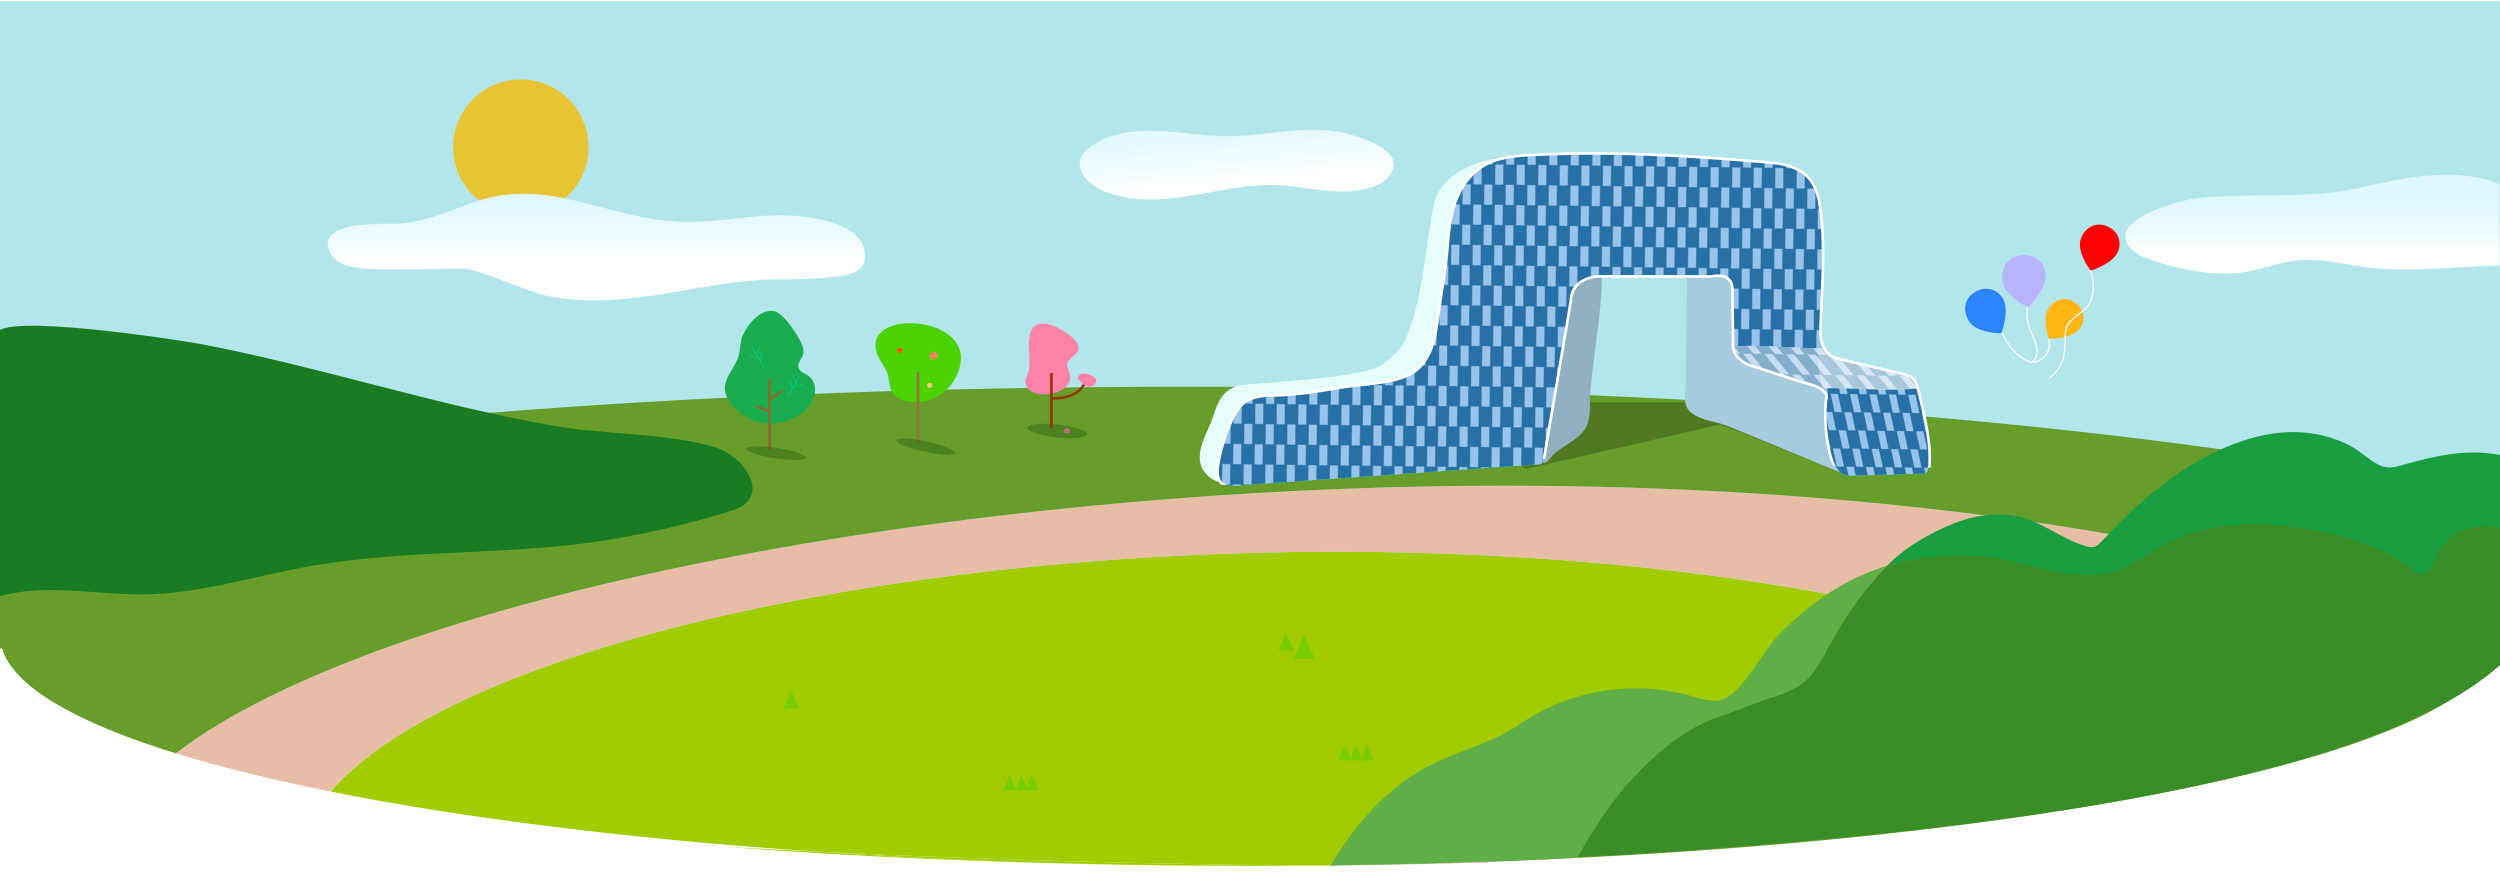 <?xml version="1.0" encoding="utf-8"?>
<!-- Generator: Adobe Illustrator 16.0.0, SVG Export Plug-In . SVG Version: 6.00 Build 0)  -->
<!DOCTYPE svg PUBLIC "-//W3C//DTD SVG 1.1//EN" "http://www.w3.org/Graphics/SVG/1.1/DTD/svg11.dtd">
<svg version="1.1" id="Layer_1" xmlns="http://www.w3.org/2000/svg" xmlns:xlink="http://www.w3.org/1999/xlink" x="0px" y="0px"
	 width="1920px" height="678px" viewBox="0 0 1920 678" enable-background="new 0 0 1920 678" xml:space="preserve">
<pattern  y="678" width="16" height="30" patternUnits="userSpaceOnUse" id="Unnamed_Pattern" viewBox="0 -30 16 30" overflow="visible">
	<g>
		<polygon fill="none" points="0,-30 16,-30 16,0 0,0 		"/>
		<polygon fill="#98C3EA" points="11,-15 5,-15 5,0 11,0 		"/>
		<polygon fill="#98C3EA" points="3,-30 0,-30 0,-15 3,-15 		"/>
		<polygon fill="#98C3EA" points="16,-30 13,-30 13,-15 16,-15 		"/>
		<polygon fill="#2871A6" points="13,-30 3,-30 3,-15 13,-15 		"/>
		<polygon fill="#2871A6" points="5,-15 0,-15 0,0 5,0 		"/>
		<polygon fill="#2871A6" points="16,-15 11,-15 11,0 16,0 		"/>
	</g>
</pattern>
<pattern  y="678" width="16" height="30" patternUnits="userSpaceOnUse" id="Unnamed_Pattern_2" viewBox="0 -30 16 30" overflow="visible">
	<g>
		<polygon fill="none" points="0,-30 16,-30 16,0 0,0 		"/>
		<polygon fill="#98C3EA" points="11,-15 5,-15 5,0 11,0 		"/>
		<polygon fill="#98C3EA" points="3,-30 0,-30 0,-15 3,-15 		"/>
		<polygon fill="#98C3EA" points="16,-30 13,-30 13,-15 16,-15 		"/>
		<polygon fill="#2871A6" points="13,-30 3,-30 3,-15 13,-15 		"/>
		<polygon fill="#2871A6" points="5,-15 0,-15 0,0 5,0 		"/>
		<polygon fill="#2871A6" points="16,-15 11,-15 11,0 16,0 		"/>
	</g>
</pattern>
<pattern  y="678" width="16" height="30" patternUnits="userSpaceOnUse" id="Unnamed_Pattern_3" viewBox="0 -30 16 30" overflow="visible">
	<g>
		<polygon fill="none" points="0,-30 16,-30 16,0 0,0 		"/>
		<polygon fill="#98C3EA" points="11,-15 5,-15 5,0 11,0 		"/>
		<polygon fill="#98C3EA" points="3,-30 0,-30 0,-15 3,-15 		"/>
		<polygon fill="#98C3EA" points="16,-30 13,-30 13,-15 16,-15 		"/>
		<polygon fill="#2871A6" points="13,-30 3,-30 3,-15 13,-15 		"/>
		<polygon fill="#2871A6" points="5,-15 0,-15 0,0 5,0 		"/>
		<polygon fill="#2871A6" points="16,-15 11,-15 11,0 16,0 		"/>
	</g>
</pattern>
<pattern  y="678" width="16" height="30" patternUnits="userSpaceOnUse" id="Unnamed_Pattern_4" viewBox="0 -30 16 30" overflow="visible">
	<g>
		<polygon fill="none" points="0,-30 16,-30 16,0 0,0 		"/>
		<polygon fill="#98C3EA" points="11,-15 5,-15 5,0 11,0 		"/>
		<polygon fill="#98C3EA" points="3,-30 0,-30 0,-15 3,-15 		"/>
		<polygon fill="#98C3EA" points="16,-30 13,-30 13,-15 16,-15 		"/>
		<polygon fill="#2871A6" points="13,-30 3,-30 3,-15 13,-15 		"/>
		<polygon fill="#2871A6" points="5,-15 0,-15 0,0 5,0 		"/>
		<polygon fill="#2871A6" points="16,-15 11,-15 11,0 16,0 		"/>
	</g>
</pattern>
<g>
	<defs>
		<rect id="SVGID_1_" width="1920" height="678"/>
	</defs>
	<clipPath id="SVGID_2_">
		<use xlink:href="#SVGID_1_"  overflow="visible"/>
	</clipPath>
	<g clip-path="url(#SVGID_2_)">
		<defs>
			<rect id="SVGID_3_" width="1920" height="678"/>
		</defs>
		<clipPath id="SVGID_4_">
			<use xlink:href="#SVGID_3_"  overflow="visible"/>
		</clipPath>
		<path clip-path="url(#SVGID_4_)" fill="#B2E6EA" d="M0,1v365.336C44,590,563.054,661,924,661c418.806,0,888-61,996-273.947V1H0z"
			/>
		<path clip-path="url(#SVGID_4_)" fill="#8ACC0A" d="M960,665c0.605,0,1.208-0.002,1.812-0.002
			c-19.117-0.004-38.093-0.104-56.934-0.288C923.122,664.9,941.498,665,960,665"/>
		<path clip-path="url(#SVGID_4_)" fill="#8ACC0A" d="M901.166,664.672c1.236,0.014,2.476,0.025,3.713,0.038
			c18.84,0.184,37.817,0.284,56.934,0.288c0.17,0,0.339-0.001,0.509-0.001C941.961,664.992,921.562,664.882,901.166,664.672"/>
		<path clip-path="url(#SVGID_4_)" fill="#FF8B85" d="M1026.19,664.663c39.979-0.423,79.291-1.246,117.793-2.443
			c0.146-0.163,0.298-0.322,0.443-0.485c-38.614,1.386-78.057,2.343-118.175,2.848
			C1026.232,664.609,1026.211,664.636,1026.19,664.663"/>
		<path clip-path="url(#SVGID_4_)" fill="#A0CC00" d="M963.957,665c1.043,0,2.081-0.004,3.123-0.004
			c-1.205,0.001-2.407,0.003-3.614,0.004H963.957z"/>
		<path clip-path="url(#SVGID_4_)" fill="#A0CC00" d="M988.652,664.943c8.044-0.033,16.068-0.08,24.062-0.146
			c-0.126,0-0.252-0.001-0.379-0.003C1004.465,664.86,996.57,664.91,988.652,664.943"/>
		<path clip-path="url(#SVGID_4_)" fill="#A0CC00" d="M1009.157,664.771c-15.518,0.145-31.133,0.22-46.836,0.227
			c0.382,0,0.764,0.002,1.145,0.002c1.207,0,2.409-0.002,3.614-0.003c3.139-0.002,6.274-0.006,9.406-0.013
			c2.877-0.007,5.751-0.016,8.623-0.026c1.182-0.004,2.361-0.009,3.543-0.014c7.918-0.033,15.813-0.083,23.683-0.148
			C1011.277,664.788,1010.216,664.778,1009.157,664.771"/>
		<path clip-path="url(#SVGID_4_)" fill="#A0CC00" d="M627.019,654.06c-23.543-1.145-46.86-2.372-69.873-3.681
			c98.999,7.531,207.127,12.392,320.927,14.017c7.695,0.107,15.394,0.198,23.093,0.276
			C805.307,663.604,713.249,659.94,627.019,654.06"/>
		<path clip-path="url(#SVGID_4_)" fill="#A0CC00" d="M901.166,664.672c20.396,0.21,40.796,0.32,61.156,0.325
			c15.703-0.007,31.318-0.082,46.836-0.227c-126.167-0.925-257.34-4.643-382.139-10.711
			C713.249,659.94,805.307,663.604,901.166,664.672"/>
		<path clip-path="url(#SVGID_4_)" fill="#A0CC00" d="M1012.715,664.798c4.496-0.037,8.987-0.076,13.467-0.123l0.009-0.012
			c-4.61,0.049-9.228,0.094-13.855,0.132C1012.462,664.796,1012.588,664.797,1012.715,664.798"/>
		<path clip-path="url(#SVGID_4_)" fill="#A0CC00" d="M1009.157,664.771c1.059,0.008,2.12,0.018,3.178,0.024
			c4.628-0.038,9.245-0.083,13.855-0.132c0.021-0.027,0.042-0.054,0.062-0.081C1020.566,664.653,1014.87,664.718,1009.157,664.771"
			/>
		<path clip-path="url(#SVGID_4_)" fill="#A0CC00" d="M1009.157,664.771c5.713-0.053,11.409-0.117,17.095-0.188
			c18.184-24.677,42.654-46.303,72.759-58.78c23.003-9.534,46.948-13.426,68.73-25.204c38.031-20.564,85.222-26.145,128.272-16.291
			c8.416,1.926,17.675,4.363,25.444,0.907c14.56-6.478,26.781-27.239,39.069-37.359c13.954-11.493,29.48-21.513,46.451-29.217
			c11.035-5.011,22.559-8.941,34.38-11.839c8.282-6.643,17.019-12.474,26.121-17.32c-124.788-28.811-277.007-45.734-441.303-45.734
			c-352.723,0-680.895,77.992-772.221,184.181c101.873,20.38,229.368,36.337,373.062,46.135
			C751.817,660.128,882.99,663.846,1009.157,664.771"/>
		<path clip-path="url(#SVGID_4_)" fill="#E8BDA6" d="M1471.564,467.054c18.933,0.06,36.98,3.352,54.148,9.873
			c12.818-4.104,26.265-5.904,40.348-5.373c21.074,0.065,41.052,4.148,59.94,12.222c6.208-18.61,16.651-34.747,31.349-48.399
			c5.303-5.708,10.981-10.771,17.031-15.198C1523.397,390.246,1346,373,1156.206,373c-421.889,0-864.564,85.213-1021.156,205.567
			c34.127,10.545,74.028,20.38,118.906,29.357c91.326-106.188,419.498-184.181,772.22-184.181
			c160.099,0,308.718,16.076,431.674,43.555C1462.355,466.971,1466.924,466.879,1471.564,467.054"/>
		<path clip-path="url(#SVGID_4_)" fill="#669D2B" d="M0,363.336V498h1.525c8.861,29.332,56.47,56.758,133.526,80.567
			C291.642,458.213,734.318,373,1156.206,373c257.866,0,492.856,31.834,669.794,84.067c-7.898,5.04-15.6,10.357-23.078,15.892
			c-2.297,1.7-4.667,3.475-7.457,4.08c-2.279,0.496-4.65,0.165-6.945-0.254c-21.049-3.838-39.255-15.21-60.889-17.647
			c-19.715-2.222-39.724,0.199-58.636,6.054c-18.171,5.623-35.357,14.262-51.116,25.07c-13.555,2.842-26.766,6.695-39.42,11.608
			c-19.459,7.555-37.262,17.38-53.263,28.649c-14.091,9.924-28.104,30.281-44.798,36.634c-8.909,3.389-19.525,0.998-29.174-0.891
			c-49.364-9.661-103.474-4.189-147.082,15.975c-24.975,11.55-52.43,15.365-78.806,24.715
			c-33.153,11.751-60.339,31.779-80.91,54.782c424.729-15.238,749.388-82.104,774.048-163.734H1920V384.053
			C1698.598,331.459,1328.806,297,910,297C549.054,297,224.518,322.596,0,363.336"/>
		<g opacity="0.92" clip-path="url(#SVGID_4_)">
			<g>
				<defs>
					<rect id="SVGID_5_" x="1021.92" y="659.146" width="183.82" height="5.772"/>
				</defs>
				<clipPath id="SVGID_6_">
					<use xlink:href="#SVGID_5_"  overflow="visible"/>
				</clipPath>
				<path clip-path="url(#SVGID_6_)" fill="#4CAF50" d="M1205.74,659.146c-59.199,2.882-120.638,4.747-183.734,5.489
					c-0.03,0.045-0.061,0.09-0.09,0.135c0.053,0.05,0.106,0.1,0.16,0.148"/>
			</g>
		</g>
		<path clip-path="url(#SVGID_4_)" fill="#E8C434" d="M452,113c0,28.719-23.281,52-52,52c-28.719,0-52-23.281-52-52
			c0-28.719,23.281-52,52-52C428.719,61,452,84.281,452,113"/>
		<path clip-path="url(#SVGID_4_)" fill="#199E42" d="M1531.348,431.313c32.685,4.743,66.89,21.319,97.892,8.501
			c14.438-5.969,26.652-16.471,40.919-22.732c30.148-13.234,63.605-13.877,95.343-9.054c12.853,1.953,25.688,4.459,38.229,8.188
			c5.444,1.619,10.833,3.465,16.144,5.602c8.866,3.569,17.477,7.921,25.68,13.119c4.79,3.037,9.49,9.351,15.575,8.205
			c6.913-1.302,9-11.353,12.349-17.143c10.552-18.241,28.834-21.288,46.523-17.762v-58.713c-24.293-5.213-50.511,0.6-73.6,7.229
			c-4.509,1.294-9.082,2.763-13.654,2.103c-9.689-1.398-18.418-11.69-27.557-16.408c-8.968-4.628-18.293-7.671-27.729-9.265
			c-19.53-3.3-39.365-0.314-58.41,6.5c-12.113,4.333-23.977,10.151-35.532,17.167c-24.287,14.744-47.21,34.798-68.193,57.633
			c-2.062,2.243-4.188,4.585-6.692,5.385c-2.046,0.653-4.174,0.217-6.233-0.336c-18.892-5.064-35.23-20.07-54.646-23.287
			c-17.694-2.931-35.651,0.263-52.625,7.987c-16.308,7.422-31.732,15.984-45.876,30.247
			C1475.808,426.293,1503.833,427.319,1531.348,431.313"/>
		<path clip-path="url(#SVGID_4_)" fill="#60AF46" d="M1314.26,552.492c11.376-3.708,22.685-7.979,33.902-12.613
			c14.603-6.032,31.801-7.729,43.598-22.865c6.175-7.925,11.074-17.732,16.311-27.011c11.844-20.983,25.749-39.961,41.182-55.525
			c-12.165,3.75-24.021,8.836-35.379,15.319c-17.465,9.969-33.441,22.934-47.802,37.805c-12.646,13.094-25.223,39.957-40.206,48.339
			c-7.995,4.473-17.522,1.317-26.182-1.174c-44.304-12.749-92.866-5.529-132.004,21.08c-22.415,15.239-47.055,20.274-70.727,32.611
			c-31.021,16.166-56.229,44.196-74.947,76.177c65.161-0.854,128.609-3.004,189.746-6.323
			C1235.682,614.926,1269.435,571.474,1314.26,552.492"/>
		<path clip-path="url(#SVGID_4_)" fill="#3A8E28" d="M1873.477,423.164c-3.35,5.79-5.436,15.841-12.35,17.143
			c-6.084,1.146-10.784-5.168-15.574-8.204c-8.203-5.199-16.813-9.551-25.68-13.12c-5.311-2.137-10.699-3.982-16.144-5.602
			c-12.54-3.729-25.376-6.235-38.229-8.188c-31.736-4.823-65.193-4.181-95.342,9.054c-14.267,6.262-26.48,16.764-40.919,22.732
			c-31.002,12.818-65.207-3.758-97.892-8.501c-27.516-3.993-55.54-2.185-82.096,6c-15.433,15.564-29.338,34.542-41.182,55.525
			c-5.236,9.278-10.136,19.086-16.311,27.01c-11.797,15.138-28.995,16.834-43.598,22.866c-11.218,4.634-22.526,8.905-33.902,12.613
			c-44.825,18.981-78.578,62.434-102.508,105.819c348.297-18.913,615.507-64.334,708.248-147.505V405.402
			C1902.311,401.876,1884.028,404.923,1873.477,423.164"/>
	</g>
	<g clip-path="url(#SVGID_2_)">
		<defs>
			<path id="SVGID_7_" d="M943.477,104.405c-3.297,0.036-6.591-0.033-9.881-0.239c-31.476-1.963-67.61-11.315-95.873,7.941
				c-17.584,11.981-5.586,28.42,9.371,34.601c27.123,11.208,54.667,6.19,82.369,1.171c18.166-3.29,36.399-6.581,54.626-5.297
				c23.609,1.663,44.793,8.7,68.47,1.647c4.498-1.34,9.045-3.128,12.346-6.489c19.289-19.655-14.878-31.295-29.532-35.102
				c-8.978-2.332-18.005-3.16-27.058-3.16C986.755,99.478,965.046,104.171,943.477,104.405"/>
		</defs>
		<clipPath id="SVGID_8_">
			<use xlink:href="#SVGID_7_"  overflow="visible"/>
		</clipPath>
		<defs>
			<filter id="Adobe_OpacityMaskFilter" filterUnits="userSpaceOnUse" x="814.288" y="69.107" width="275.755" height="112.552">
				<feColorMatrix  type="matrix" values="1 0 0 0 0  0 1 0 0 0  0 0 1 0 0  0 0 0 1 0"/>
			</filter>
		</defs>
		<mask maskUnits="userSpaceOnUse" x="814.288" y="69.107" width="275.755" height="112.552" id="SVGID_9_">
			<g filter="url(#Adobe_OpacityMaskFilter)">
				
					<linearGradient id="SVGID_10_" gradientUnits="userSpaceOnUse" x1="0" y1="678.047" x2="1" y2="678.047" gradientTransform="matrix(4.702 51.869 51.869 -4.702 -34221.121 3275.677)">
					<stop  offset="0" style="stop-color:#FFFFFF"/>
					<stop  offset="0.117" style="stop-color:#F9F9F9"/>
					<stop  offset="0.274" style="stop-color:#E8E8E8"/>
					<stop  offset="0.451" style="stop-color:#CDCDCD"/>
					<stop  offset="0.645" style="stop-color:#A6A6A6"/>
					<stop  offset="0.85" style="stop-color:#757575"/>
					<stop  offset="1" style="stop-color:#4D4D4D"/>
				</linearGradient>
				<polygon clip-path="url(#SVGID_8_)" fill="url(#SVGID_10_)" points="1082.04,69.107 1090.043,157.386 822.292,181.66 
					814.288,93.381 				"/>
			</g>
		</mask>
		
			<linearGradient id="SVGID_11_" gradientUnits="userSpaceOnUse" x1="0" y1="678.046" x2="1" y2="678.046" gradientTransform="matrix(4.702 51.869 51.869 -4.702 -34221.121 3275.677)">
			<stop  offset="0" style="stop-color:#DEF8FF"/>
			<stop  offset="0.339" style="stop-color:#E4F9FF"/>
			<stop  offset="0.787" style="stop-color:#F5FDFF"/>
			<stop  offset="1" style="stop-color:#FFFFFF"/>
		</linearGradient>
		<polygon clip-path="url(#SVGID_8_)" mask="url(#SVGID_9_)" fill="url(#SVGID_11_)" points="1082.04,69.107 1090.043,157.386 
			822.292,181.66 814.288,93.381 		"/>
	</g>
	<g clip-path="url(#SVGID_2_)">
		<defs>
			<rect id="SVGID_12_" width="1920" height="678"/>
		</defs>
		<clipPath id="SVGID_13_">
			<use xlink:href="#SVGID_12_"  overflow="visible"/>
		</clipPath>
		<path clip-path="url(#SVGID_13_)" fill="#197C22" d="M-2.834,256.999c0.249-17.803,142.832,4.561,156.313,7.11
			c91.916,17.381,180.124,47.016,272.354,63.011c39.49,6.849,85.055,5.24,123.157,16.334c22.129,6.442,45.58,38.614,12.563,48.916
			c-29.051,9.063-58.699,16.038-88.672,21.268c-76.931,13.422-154.363,7.563-231.179,20.557
			c-47.54,8.042-92.653,23.813-141.369,22.209c-33.955-1.119-70.252-7.803-103.39,2.194c4.029-66.502,0.225-134.736,0.224-201.552
			C-2.834,257.03-2.834,257.015-2.834,256.999"/>
		<path clip-path="url(#SVGID_13_)" fill="#1AAD4F" d="M617.349,286.551c0.768,0.417,1.553,0.815,2.272,1.255
			c10.92,6.674,6.182,21.465-1.997,28.113c-8.189,6.657-20.832,10.867-31.392,9.108c-10.574-1.762-22.139-9.41-27.292-18.895
			c-7.651-14.08,6.524-21.988,8.893-35.239c0.783-4.38,0.747-8.981,2.511-13.066c4.121-9.545,13.998-20.382,23.568-19.004
			c7.304,1.052,16.448,15.531,19.928,21.582c1.81,3.148,3.509,6.993,3.175,10.723c-0.358,3.995-5.194,7.389-3.701,11.641
			C613.948,284.574,615.607,285.608,617.349,286.551"/>
		
			<line clip-path="url(#SVGID_13_)" fill="none" stroke="#896930" stroke-width="2" stroke-miterlimit="10" x1="591" y1="307" x2="601" y2="300"/>
		
			<line clip-path="url(#SVGID_13_)" fill="none" stroke="#896930" stroke-width="2" stroke-miterlimit="10" x1="591" y1="316" x2="581" y2="312"/>
		<path clip-path="url(#SVGID_13_)" fill="#4CD200" d="M735.733,286.221c-6.078,15.919-23.386,25.991-40.31,21.634
			c-4.391-1.131-8.853-3.452-10.768-7.563c-2.364-5.073-1.467-10.716-4.086-15.838c-2.872-5.617-7.162-10.569-8.087-17.012
			c-4.225-29.429,70.221-24.61,65.282,11.006C737.408,281.02,736.715,283.647,735.733,286.221"/>
		
			<line clip-path="url(#SVGID_13_)" fill="none" stroke="#917640" stroke-width="2" stroke-miterlimit="10" x1="705" y1="286" x2="705" y2="341"/>
	</g>
	<g clip-path="url(#SVGID_2_)">
		<defs>
			<path id="SVGID_14_" d="M360.87,156.11c-19.72,7.365-39.721,15.987-60.768,15.594c-10.771-0.201-62.598-1.26-45.098,25.029
				c7.106,10.675,31.237,10.536,45.529,10.399c2.198-0.021,4.163-0.043,5.798-0.025c9.345,0.105,18.709-0.117,26.997-0.34
				c12.775-0.343,22.989-0.686,26.621,0.166c21.784,5.114,41.241,16.81,63.333,21.046c24.92,4.78,50.743,3.022,75.7-0.52
				c24.732-3.51,49.216-8.853,74.089-11.364c24.538-2.476,49.011-0.007,73.467-4.075c7.496-1.247,16.445-4.367,17.664-11.867
				c4.987-30.685-47.738-35.511-67.723-35.068c-22.623,0.502-45.035,5.067-67.662,5.149c-23.329,0.086-44.424-5.357-65.04-10.8
				c-20.456-5.402-40.444-10.804-61.673-10.804C388.97,148.63,375.362,150.697,360.87,156.11"/>
		</defs>
		<clipPath id="SVGID_15_">
			<use xlink:href="#SVGID_14_"  overflow="visible"/>
		</clipPath>
		<defs>
			<filter id="Adobe_OpacityMaskFilter_1_" filterUnits="userSpaceOnUse" x="237.504" y="148.63" width="431.685" height="84.129">
				<feColorMatrix  type="matrix" values="1 0 0 0 0  0 1 0 0 0  0 0 1 0 0  0 0 0 1 0"/>
			</filter>
		</defs>
		<mask maskUnits="userSpaceOnUse" x="237.504" y="148.63" width="431.685" height="84.129" id="SVGID_16_">
			<g filter="url(#Adobe_OpacityMaskFilter_1_)">
				
					<linearGradient id="SVGID_17_" gradientUnits="userSpaceOnUse" x1="4.882813e-004" y1="677.907" x2="1" y2="677.907" gradientTransform="matrix(0 50.164 50.164 0 -33553.23 148.625)">
					<stop  offset="0" style="stop-color:#FFFFFF"/>
					<stop  offset="0.117" style="stop-color:#F9F9F9"/>
					<stop  offset="0.274" style="stop-color:#E8E8E8"/>
					<stop  offset="0.451" style="stop-color:#CDCDCD"/>
					<stop  offset="0.645" style="stop-color:#A6A6A6"/>
					<stop  offset="0.85" style="stop-color:#757575"/>
					<stop  offset="1" style="stop-color:#4D4D4D"/>
				</linearGradient>
				<rect x="237.504" y="148.63" clip-path="url(#SVGID_15_)" fill="url(#SVGID_17_)" width="431.685" height="84.129"/>
			</g>
		</mask>
		
			<linearGradient id="SVGID_18_" gradientUnits="userSpaceOnUse" x1="4.882813e-004" y1="677.907" x2="1" y2="677.907" gradientTransform="matrix(0 50.164 50.164 0 -33553.23 148.625)">
			<stop  offset="0" style="stop-color:#DEF8FF"/>
			<stop  offset="0.339" style="stop-color:#E4F9FF"/>
			<stop  offset="0.787" style="stop-color:#F5FDFF"/>
			<stop  offset="1" style="stop-color:#FFFFFF"/>
		</linearGradient>
		
			<rect x="237.504" y="148.63" clip-path="url(#SVGID_15_)" mask="url(#SVGID_16_)" fill="url(#SVGID_18_)" width="431.685" height="84.129"/>
	</g>
	<g clip-path="url(#SVGID_2_)">
		<defs>
			<rect id="SVGID_19_" width="1920" height="678"/>
		</defs>
		<clipPath id="SVGID_20_">
			<use xlink:href="#SVGID_19_"  overflow="visible"/>
		</clipPath>
		<path clip-path="url(#SVGID_20_)" fill="#FF83A7" d="M821.499,292.607c-1.408,4.103-5.75,7.312-10.102,8.739
			c-7.415,2.434-20.873,2.989-23.69-6.509c-0.905-3.052,1.088-6.103,2.167-9.1c3.293-9.15-6.089-37.243,11.181-37.215
			c7.904,0.012,16.956,6.026,22.722,10.921c4.576,3.885,6.754,9.073,1.395,13.481c-2.996,2.463-6.39,4.493-5.367,9.029
			c0.527,2.341,1.822,4.486,2.107,6.87C822.069,290.146,821.908,291.415,821.499,292.607"/>
		<path clip-path="url(#SVGID_20_)" fill="none" stroke="#973500" stroke-width="2" stroke-miterlimit="10" d="M807.897,306
			c0,0,20.103,1,25.103-12"/>
		<path clip-path="url(#SVGID_20_)" fill="#FF83A7" d="M830.045,293.376c-0.811-1.066-2.816-2.245-2.175-3.797
			c2.105-5.098,10.613-1.828,13.296,0.855c3.049,3.048-3.05,7.624-5.713,6.706C833.27,296.408,831.66,295.08,830.045,293.376"/>
		<path clip-path="url(#SVGID_20_)" fill="#FF8261" d="M720,273c0,1.657-1.343,3-3,3s-3-1.343-3-3s1.343-3,3-3S720,271.343,720,273"
			/>
		<path clip-path="url(#SVGID_20_)" fill="#FF531F" d="M689.5,270.5c-0.829-0.828-0.829-2.172,0-3s2.171-0.828,3,0s0.829,2.172,0,3
			S690.329,271.328,689.5,270.5"/>
		<path clip-path="url(#SVGID_20_)" fill="#FFC885" d="M716,296c0,1.104-0.896,2-2,2s-2-0.896-2-2s0.896-2,2-2S716,294.896,716,296"
			/>
		
			<line clip-path="url(#SVGID_20_)" fill="none" stroke="#00D69A" stroke-width="0.5" stroke-miterlimit="10" x1="586.604" y1="282" x2="577.804" y2="266.6"/>
		
			<line clip-path="url(#SVGID_20_)" fill="none" stroke="#00D69A" stroke-width="0.5" stroke-miterlimit="10" x1="581.104" y1="272.1" x2="583.304" y2="265.5"/>
		
			<line clip-path="url(#SVGID_20_)" fill="none" stroke="#00D69A" stroke-width="0.5" stroke-miterlimit="10" x1="583.304" y1="276.5" x2="585.504" y2="269.9"/>
		
			<line clip-path="url(#SVGID_20_)" fill="none" stroke="#00D69A" stroke-width="0.5" stroke-miterlimit="10" x1="582.714" y1="274.911" x2="575.583" y2="273.2"/>
		
			<line clip-path="url(#SVGID_20_)" fill="none" stroke="#00D69A" stroke-width="0.5" stroke-miterlimit="10" x1="605.396" y1="304" x2="614.196" y2="288.6"/>
		
			<line clip-path="url(#SVGID_20_)" fill="none" stroke="#00D69A" stroke-width="0.5" stroke-miterlimit="10" x1="610.896" y1="294.1" x2="608.696" y2="287.5"/>
		
			<line clip-path="url(#SVGID_20_)" fill="none" stroke="#896930" stroke-width="2" stroke-miterlimit="10" x1="591" y1="291" x2="591" y2="346"/>
		
			<line clip-path="url(#SVGID_20_)" fill="none" stroke="#00D69A" stroke-width="0.5" stroke-miterlimit="10" x1="608.696" y1="298.5" x2="606.496" y2="291.9"/>
		
			<line clip-path="url(#SVGID_20_)" fill="none" stroke="#00D69A" stroke-width="0.5" stroke-miterlimit="10" x1="609.286" y1="296.911" x2="616.417" y2="295.2"/>
		<polygon clip-path="url(#SVGID_20_)" fill="#78CC00" points="987.404,485.689 981.902,499.655 993.798,499.655 		"/>
		<polygon clip-path="url(#SVGID_20_)" fill="#78CC00" points="607.405,530.033 601.903,544 613.798,544 		"/>
		<polygon clip-path="url(#SVGID_20_)" fill="#78CC00" points="1001.305,487.337 993.953,506 1009.848,506 		"/>
		<polygon clip-path="url(#SVGID_20_)" fill="#78CC00" points="775.462,595.166 770.8,607 780.879,607 		"/>
		<polygon clip-path="url(#SVGID_20_)" fill="#78CC00" points="784.34,595.166 779.678,607 789.757,607 		"/>
		<polygon clip-path="url(#SVGID_20_)" fill="#78CC00" points="792.583,595.166 787.921,607 798,607 		"/>
		<polygon clip-path="url(#SVGID_20_)" fill="#78CC00" points="1032.462,572.166 1027.8,584 1037.879,584 		"/>
		<polygon clip-path="url(#SVGID_20_)" fill="#78CC00" points="1041.34,572.166 1036.678,584 1046.757,584 		"/>
		<polygon clip-path="url(#SVGID_20_)" fill="#78CC00" points="1049.583,572.166 1044.921,584 1055,584 		"/>
		<path clip-path="url(#SVGID_20_)" fill="#FF83A7" d="M822,331c0,1.104-1.119,2-2.5,2s-2.5-0.896-2.5-2s1.119-2,2.5-2
			S822,329.896,822,331"/>
		<g opacity="0.28" clip-path="url(#SVGID_20_)">
			<g>
				<defs>
					<rect id="SVGID_21_" x="573.249" y="342.766" width="45.502" height="10.469"/>
				</defs>
				<clipPath id="SVGID_22_">
					<use xlink:href="#SVGID_21_"  overflow="visible"/>
				</clipPath>
				<path clip-path="url(#SVGID_22_)" fill="#004203" d="M618.743,351.427c-0.329,2.185-10.778,2.421-23.339,0.528
					s-22.476-5.197-22.147-7.382c0.329-2.185,10.778-2.421,23.339-0.528S619.072,349.242,618.743,351.427"/>
			</g>
		</g>
		<g opacity="0.28" clip-path="url(#SVGID_20_)">
			<g>
				<defs>
					<rect id="SVGID_23_" x="688.506" y="336.751" width="44.988" height="12.498"/>
				</defs>
				<clipPath id="SVGID_24_">
					<use xlink:href="#SVGID_23_"  overflow="visible"/>
				</clipPath>
				<path clip-path="url(#SVGID_24_)" fill="#004203" d="M733.478,347.875c-0.468,2.158-10.911,1.727-23.325-0.966
					s-22.098-6.625-21.63-8.784c0.468-2.158,10.911-1.727,23.325,0.966C724.262,341.783,733.945,345.716,733.478,347.875"/>
			</g>
		</g>
		<g opacity="0.28" clip-path="url(#SVGID_20_)">
			<g>
				<defs>
					<rect id="SVGID_25_" x="789.127" y="325.447" width="45.746" height="11.106"/>
				</defs>
				<clipPath id="SVGID_26_">
					<use xlink:href="#SVGID_25_"  overflow="visible"/>
				</clipPath>
				<path clip-path="url(#SVGID_26_)" fill="#004203" d="M834.867,333.472c-0.297,2.746-10.775,3.864-23.404,2.499
					c-12.629-1.365-22.626-4.697-22.329-7.442c0.296-2.746,10.775-3.865,23.404-2.499
					C825.167,327.395,835.164,330.727,834.867,333.472"/>
			</g>
		</g>
		<g opacity="0.23" clip-path="url(#SVGID_20_)">
			<g>
				<defs>
					<rect id="SVGID_27_" x="1168" y="309" width="229" height="51"/>
				</defs>
				<clipPath id="SVGID_28_">
					<use xlink:href="#SVGID_27_"  overflow="visible"/>
				</clipPath>
				<path clip-path="url(#SVGID_28_)" fill="#000507" d="M1321,326l-148,34c-2.75,0-5-2.25-5-5v-41c0-2.75,2.25-5,5-5h219
					c2.75,0,5,2.25,5,5v41C1397,357.75,1323.75,326,1321,326"/>
			</g>
		</g>
		
			<line clip-path="url(#SVGID_20_)" fill="none" stroke="#973500" stroke-width="2" stroke-miterlimit="10" x1="807.5" y1="286.5" x2="807.5" y2="328.5"/>
		<path clip-path="url(#SVGID_20_)" fill="#E6FFFA" d="M1154.893,124.458c-0.256-3.417-8.876-2.375-13.468-1.212
			c-10.583,2.68-21.771,7.636-29.911,15.516c-10.029,9.708-11.223,20.908-13.168,33.985c-4.354,29.265-7.354,59.519-18.51,87.182
			c-3.142,7.787-10.234,14.025-16.906,19.124c-5.119,3.912-11.601,5.509-17.917,6.771c-27.581,5.512-55.952,6.782-83.925,9.156
			c-5.908,0.502-12.088,1.093-17.06,4.327c-9.214,5.995-10.943,18.086-15.017,27.447c-4.3,9.879-11.244,23.063-5.338,33.744
			c2.335,4.22,9.845,10.927,15.335,9.396c5.104-1.421,5.796-8.524,7.429-12.97c4.441-12.085,8.794-24.644,12.173-37.067
			c0,0,3.263-12.363,16.674-10.12l109.784-15.107c0,0,19.653-0.777,23.132-29.68c0,0,18.957-109.073,19.004-109.341
			c1.393-8.013,5.945-14.118,12.148-19.136c3.904-3.159,10.632-4.486,13.798-8.336
			C1154.453,126.553,1154.959,125.353,1154.893,124.458"/>
		<path clip-path="url(#SVGID_20_)" fill="#4BE7FF" d="M1472.355,300.083c-0.133-0.562-0.273-1.13-0.422-1.696
			c-23.895,2.302-48.605-0.796-72.437-0.19c5.312,3.713,4.368,7.315,4.368,7.317c-2.874,10.899-0.324,53.612,11.77,58.603
			c3.155,1.299,6.68,1.206,10.083,1.093c14.235-0.474,28.452-0.841,42.697-1.243c12.8-0.362,12.374,1.164,12.6-10.903
			C1481.333,335.99,1476.25,316.621,1472.355,300.083"/>
		<path clip-path="url(#SVGID_20_)" fill="#4BE7FF" d="M1399.846,267.646c-2.227-4.312-2.951-9.614-2.785-14.556
			c1.039-30.918,4.132-61.969-0.074-92.856c-1.076-7.901-2.987-16.042-8.083-22.174c-6.608-7.953-17.411-11.113-27.713-12.01
			c-62.255-5.416-126.587-9.514-189.033-5.759c-11.329,0.682-23.005,2.247-32.704,8.141c-11.736,7.132-19.168,19.895-22.739,33.156
			c-3.832,14.231-3.451,29.43-5.631,43.755c-2.418,15.884-4.664,31.803-7.046,47.698c-2.047,13.673-7.632,28.101-19.715,34.821
			c-14.639,8.141-37.519,7.896-53.96,10.72c-19.087,3.277-38.357,6.426-57.786,6.172c-4.893,0.64-9.916,1.321-14.233,3.707
			c-11.709,6.475-20.722,37.959-22.085,50.381c-0.05,0.458-0.091,0.91-0.124,1.359c-1.186,16.346,12.59,12.718,25.11,11.84
			c74.261-5.214,148.521-10.427,222.783-15.64l21.272-124.817c0.257-19.639,21.977-20.389,21.977-20.389l86.841,0.1
			c18.66-3.892,17.424,11.6,17.424,11.6l0.464,43.084C1354.417,264.642,1377.234,267.411,1399.846,267.646"/>
		<path clip-path="url(#SVGID_20_)" fill="#4BE7FF" d="M1468.318,291.314c-2.112-1.948-5.045-2.672-7.843-3.325
			c-15.116-3.533-30.233-7.067-45.35-10.6c-3.545-0.829-7.184-1.698-10.176-3.77c-2.226-1.542-3.887-3.612-5.104-5.973
			c-22.611-0.236-45.429-3.005-67.841-1.666l0.003,0.343c-0.094,7.235,10.175,12.539,10.175,12.539l43.238,14.005
			c6.988,1.492,11.353,3.426,14.076,5.33c23.831-0.607,48.542,2.492,72.437,0.189
			C1471.241,295.748,1470.296,293.139,1468.318,291.314"/>
		<path clip-path="url(#SVGID_20_)" fill="#91B1C1" d="M1230.378,211.237c-0.272,20.853-3.396,41.513-5.978,62.167
			c-1.293,10.355-2.63,20.912-3.198,31.324c-0.488,8.935,1.017,18.056-4.712,25.804c-6.948,9.398-19.321,12.582-26.517,21.98
			c-0.606,0.792-1.188,1.625-1.984,2.227s-1.866,0.941-2.804,0.603c-4.988-1.804-0.103-17.856,0.101-21.499
			c0.751-13.459,1.502-26.917,2.254-40.375c1.406-25.2,2.813-50.401,4.219-75.602c0.133-2.376,0.265-4.752,0.398-7.127
			L1230.378,211.237z"/>
		<path clip-path="url(#SVGID_20_)" fill="#A6CBDD" d="M1295.501,211.895c-0.233,17.896-0.34,35.794-0.521,53.69
			c-0.087,8.706-0.357,17.438-0.215,26.14c0.108,6.563-2.354,15.766,1.063,21.717c0.826,1.44,1.996,2.663,3.301,3.69
			c7.653,6.028,18.783,6.421,27.613,10.053c9.789,4.026,19.58,8.05,29.363,12.086c20.944,8.639,41.896,17.258,62.844,25.886
			l16.329-62.851l-81.726-23.295l-1.617-86.346L1295.501,211.895z"/>
		<path clip-path="url(#SVGID_20_)" fill="#FFFFFF" d="M1483.081,353.103c0.294-15.7-3.882-33.217-7.567-48.67
			c-0.389-1.632-0.772-3.241-1.146-4.825c-0.877-3.72-1.892-7.27-4.648-9.813c-2.566-2.368-6.008-3.172-8.774-3.819l-45.349-10.6
			c-3.323-0.776-6.759-1.58-9.47-3.457c-6.73-4.662-7.138-14.671-7-18.758c0.227-6.761,0.558-13.651,0.879-20.314
			c1.15-23.886,2.339-48.585-0.972-72.891c-0.981-7.204-2.839-16.353-8.54-23.216c-6.071-7.306-15.87-11.595-29.125-12.749
			c-34.615-3.012-80.11-6.544-125.043-7.131c-22.967-0.3-43.998,0.148-64.294,1.368c-10.847,0.652-23.329,2.165-33.653,8.438
			c-11.104,6.749-19.508,18.96-23.661,34.386c-2.425,9.001-3.198,18.408-3.948,27.506c-0.448,5.456-0.914,11.099-1.731,16.475
			c-1.358,8.926-2.685,18.012-3.966,26.797c-1.019,6.97-2.035,13.94-3.078,20.905c-1.71,11.413-6.338,26.459-18.678,33.321
			c-10.05,5.59-24.106,7.079-37.7,8.521c-5.554,0.587-10.798,1.143-15.604,1.968c-20.412,3.505-38.822,6.387-57.411,6.144
			l-0.146-0.002l-0.146,0.02c-4.804,0.626-10.248,1.337-14.967,3.946c-13.041,7.212-21.837,40.096-23.139,51.966
			c-0.053,0.482-0.097,0.96-0.132,1.435c-0.368,5.075,0.576,8.766,2.885,11.282c0.359,0.39,0.742,0.737,1.142,1.051
			c5.879,0.097,11.686-0.029,17.861-1.265c3.102,0,6.203-4.135,10.338-5.169c21.709-3.101,41.351-4.135,62.025-9.304
			c37.215-7.236,73.396-6.202,109.577-7.236c15.506-1.033,32.046,1.034,47.553,3.102c0.431,0.088,0.86,0.173,1.291,0.26
			l20.622-120.999l0.002-0.162c0.228-17.402,19.178-18.32,19.906-18.349l87.057,0.101l0.21-0.044
			c1.951-0.407,3.75-0.603,5.345-0.582c3.191,0.041,5.622,0.947,7.227,2.692c2.651,2.885,2.372,7.266,2.369,7.301l-0.008,0.094
			l0.467,43.471c-0.108,8.416,10.83,14.162,11.295,14.403l0.15,0.078l43.5,14.09l0.104,0.021
			c17.785,3.799,16.873,10.099,16.877,10.099c-2.301,8.726-1.351,37.299,5.507,52.272c21.481,3.317,43.272,6.693,65.462,3.524
			c3.076-0.615,6.518-1.32,10.027-1.792c0.117-1.34,0.167-2.932,0.201-4.832L1483.081,353.103z"/>
		<g opacity="0.4" clip-path="url(#SVGID_20_)">
			<g>
				<defs>
					<rect id="SVGID_29_" x="1396.52" y="267.605" width="75.41" height="31.646"/>
				</defs>
				<clipPath id="SVGID_30_">
					<use xlink:href="#SVGID_29_"  overflow="visible"/>
				</clipPath>
				
					<pattern  id="SVGID_31_" xlink:href="#Unnamed_Pattern" patternTransform="matrix(1.034 0.013 -0.854 -1.045 6930.334 -353.058)">
				</pattern>
				<path clip-path="url(#SVGID_30_)" fill="url(#SVGID_31_)" d="M1471.026,295.526c-0.623-1.59-1.458-3.059-2.708-4.212
					c-2.112-1.948-5.045-2.672-7.843-3.325c-15.116-3.533-30.233-7.067-45.35-10.6c-3.545-0.829-7.184-1.698-10.176-3.77
					c-2.228-1.543-3.897-3.609-5.114-5.973c-0.813-0.009-1.628-0.027-2.442-0.042c-1.856,9.957-0.646,20.483,2.66,30.584
					c23.658-0.545,48.17,2.483,71.878,0.198C1471.676,297.417,1471.389,296.451,1471.026,295.526"/>
			</g>
		</g>
		
			<pattern  id="SVGID_32_" xlink:href="#Unnamed_Pattern_2" patternTransform="matrix(1.034 0.013 0.013 -1.034 132.76 -441.83)">
		</pattern>
		<path clip-path="url(#SVGID_20_)" fill="url(#SVGID_32_)" d="M1399.836,267.646c-2.033-3.952-2.8-8.738-2.786-13.313
			c0-0.166-0.004-0.332-0.001-0.497c0.004-0.249,0.003-0.499,0.012-0.746c1.039-30.918,4.131-61.969-0.074-92.856
			c-1.076-7.901-2.987-16.042-8.084-22.174c-6.607-7.953-17.41-11.113-27.713-12.01c-62.254-5.416-126.586-9.514-189.032-5.759
			c-11.329,0.682-23.005,2.247-32.704,8.141c-11.736,7.132-19.168,19.895-22.739,33.156c-3.832,14.231-3.451,29.43-5.631,43.755
			c-2.418,15.884-4.664,31.803-7.045,47.698c-2.048,13.673-7.633,28.101-19.716,34.821c-14.639,8.141-37.519,7.896-53.96,10.72
			c-19.087,3.277-38.357,6.426-57.786,6.172c-4.893,0.64-9.916,1.321-14.233,3.707c-11.71,6.475-20.722,37.959-22.085,50.381
			c-0.05,0.458-0.091,0.91-0.124,1.359c-1.187,16.346,12.59,12.718,25.11,11.84c74.261-5.214,148.521-10.427,222.783-15.64
			l21.272-124.817c0.257-19.639,21.976-20.389,21.976-20.389l86.843,0.1c1.907-0.398,3.606-0.593,5.12-0.623
			c13.3-0.264,12.303,12.223,12.303,12.223l0.419,38.926l0.045,4.158C1354.414,264.642,1377.229,267.411,1399.836,267.646"/>
		<g opacity="0.57" clip-path="url(#SVGID_20_)">
			<g>
				<defs>
					<rect id="SVGID_33_" x="1332" y="265.616" width="68.05" height="32.582"/>
				</defs>
				<clipPath id="SVGID_34_">
					<use xlink:href="#SVGID_33_"  overflow="visible"/>
				</clipPath>
				
					<pattern  id="SVGID_35_" xlink:href="#Unnamed_Pattern_3" patternTransform="matrix(1.034 0.013 -0.854 -1.045 6930.334 -353.058)">
				</pattern>
				<path clip-path="url(#SVGID_34_)" fill="url(#SVGID_35_)" d="M1397.394,267.604c-21.808-0.396-43.786-2.914-65.389-1.624
					l0.003,0.343c-0.094,7.235,10.175,12.539,10.175,12.539l43.238,14.005c4.387,0.936,7.734,2.049,10.298,3.216
					c1.52,0.693,2.759,1.406,3.773,2.114c0.187-0.004,0.375-0.005,0.562-0.009C1396.747,288.086,1395.537,277.562,1397.394,267.604"
					/>
			</g>
		</g>
		
			<pattern  id="SVGID_36_" xlink:href="#Unnamed_Pattern_4" patternTransform="matrix(0.93 0.012 -0.203 -0.933 1014.881 -1234.953)">
		</pattern>
		<path clip-path="url(#SVGID_20_)" fill="url(#SVGID_36_)" d="M1472.355,300.083c-0.133-0.562-0.274-1.13-0.424-1.696
			c-23.896,2.302-48.607-0.796-72.439-0.19c5.313,3.713,4.373,7.315,4.373,7.317c-0.017,0.062-0.031,0.138-0.047,0.203
			c-2.795,11.195-0.209,53.438,11.816,58.4c3.155,1.299,6.68,1.206,10.083,1.093c14.235-0.474,28.452-0.841,42.697-1.243
			c12.8-0.362,12.374,1.164,12.6-10.903C1481.333,335.99,1476.25,316.621,1472.355,300.083"/>
	</g>
	<g clip-path="url(#SVGID_2_)">
		<defs>
			<path id="SVGID_37_" d="M1809.317,144.506c-41.128,8.787-79.73,3.005-120.847,7.342c-15.964,1.685-70.789,16.855-52.94,38.401
				c3.802,4.59,9.971,7.212,16.019,9.342c19.242,6.774,42.052,11.726,63,10.629c18.43-0.965,34.983-9.343,53.368-10.31
				c16.653-0.876,33.32,3.499,49.657,5.566c33.81,4.277,68.291-0.844,102.426-1.297v-62.752
				c-11.609-4.924-25.085-7.241-39.058-7.415c-0.617-0.008-1.237-0.011-1.854-0.011C1855.444,134,1832.297,139.597,1809.317,144.506
				"/>
		</defs>
		<clipPath id="SVGID_38_">
			<use xlink:href="#SVGID_37_"  overflow="visible"/>
		</clipPath>
		<defs>
			<filter id="Adobe_OpacityMaskFilter_2_" filterUnits="userSpaceOnUse" x="1617.682" y="134" width="302.318" height="77.317">
				<feColorMatrix  type="matrix" values="1 0 0 0 0  0 1 0 0 0  0 0 1 0 0  0 0 0 1 0"/>
			</filter>
		</defs>
		<mask maskUnits="userSpaceOnUse" x="1617.682" y="134" width="302.318" height="77.317" id="SVGID_39_">
			<g filter="url(#Adobe_OpacityMaskFilter_2_)">
				
					<linearGradient id="SVGID_40_" gradientUnits="userSpaceOnUse" x1="0" y1="677.836" x2="1" y2="677.836" gradientTransform="matrix(0 43.766 43.766 0 -27897.389 150.625)">
					<stop  offset="0" style="stop-color:#FFFFFF"/>
					<stop  offset="0.117" style="stop-color:#F9F9F9"/>
					<stop  offset="0.274" style="stop-color:#E8E8E8"/>
					<stop  offset="0.451" style="stop-color:#CDCDCD"/>
					<stop  offset="0.645" style="stop-color:#A6A6A6"/>
					<stop  offset="0.85" style="stop-color:#757575"/>
					<stop  offset="1" style="stop-color:#4D4D4D"/>
				</linearGradient>
				<rect x="1617.683" y="134" clip-path="url(#SVGID_38_)" fill="url(#SVGID_40_)" width="302.317" height="77.317"/>
			</g>
		</mask>
		
			<linearGradient id="SVGID_41_" gradientUnits="userSpaceOnUse" x1="0" y1="677.836" x2="1" y2="677.836" gradientTransform="matrix(0 43.766 43.766 0 -27897.387 150.625)">
			<stop  offset="0" style="stop-color:#DEF8FF"/>
			<stop  offset="0.339" style="stop-color:#E4F9FF"/>
			<stop  offset="0.787" style="stop-color:#F5FDFF"/>
			<stop  offset="1" style="stop-color:#FFFFFF"/>
		</linearGradient>
		
			<rect x="1617.682" y="134" clip-path="url(#SVGID_38_)" mask="url(#SVGID_39_)" fill="url(#SVGID_41_)" width="302.318" height="77.317"/>
	</g>
	<g clip-path="url(#SVGID_2_)">
		<defs>
			<rect id="SVGID_42_" width="1920" height="678"/>
		</defs>
		<clipPath id="SVGID_43_">
			<use xlink:href="#SVGID_42_"  overflow="visible"/>
		</clipPath>
		<path clip-path="url(#SVGID_43_)" fill="#FF0000" d="M1624.978,178.845c-1.796-2.38-4.392-4.318-7.709-5.46
			c-9.197-3.167-16.938,2.615-19.379,10.668c-0.658,2.171-0.672,4.5-0.292,6.822c1.397,8.543,8.171,16.97,8.171,16.97
			s16.104-4.927,20.53-14.011C1628.806,188.688,1628.162,183.065,1624.978,178.845"/>
		<path clip-path="url(#SVGID_43_)" fill="none" stroke="#FCFFF9" stroke-miterlimit="10" d="M1557.365,234.678
			c-1.604,7.785-0.195,14.616,3.136,21.712c2.996,6.385,7.227,16.517-0.03,21.784"/>
		<path clip-path="url(#SVGID_43_)" fill="#B7B3FF" d="M1562.477,197.679c-2.955-1.503-6.495-2.176-10.366-1.701
			c-10.737,1.318-15.655,10.869-14.17,20.106c0.4,2.491,1.522,4.826,3.032,6.961c5.561,7.858,16.438,12.979,16.438,12.979
			s13.695-12.773,13.69-24.008C1571.099,205.651,1567.715,200.345,1562.477,197.679"/>
		<path clip-path="url(#SVGID_43_)" fill="#2A85FF" d="M1538.724,230.286c-2.597-5.335-7.597-8.405-13.076-8.503
			c-3.091-0.056-6.332,0.824-9.385,2.8c-8.464,5.482-8.693,15.496-3.683,22.635c1.353,1.925,3.245,3.425,5.382,4.6
			c7.865,4.32,19.073,4.179,19.073,4.179S1543.309,239.704,1538.724,230.286"/>
		<path clip-path="url(#SVGID_43_)" fill="none" stroke="#FFFFFF" stroke-miterlimit="10" d="M1537.5,255.5c0,0,7,18,23,23"/>
		<path clip-path="url(#SVGID_43_)" fill="#FFB612" d="M1599.345,239.848c-0.897-2.668-2.644-5.179-5.273-7.192
			c-7.292-5.583-15.952-2.716-20.541,3.767c-1.237,1.748-1.945,3.831-2.299,6.023c-1.299,8.069,2.251,17.638,2.251,17.638
			s15.895,0.396,22.57-6.418C1599.834,249.806,1600.937,244.578,1599.345,239.848"/>
		<path clip-path="url(#SVGID_43_)" fill="none" stroke="#FFFFFF" stroke-miterlimit="10" d="M1573.5,260.5c0,0,4,14-12,18"/>
		<path clip-path="url(#SVGID_43_)" fill="none" stroke="#FFFFFF" stroke-miterlimit="10" d="M1605.5,207.5
			c2.796,7.887,3.408,19.556-1.561,26.674c-4.777,6.843-15.176,10.211-17.267,18.689c-0.843,3.417-0.642,6.991-0.683,10.509
			c-0.057,4.768-0.584,9.581-2.211,14.063c-1.978,5.447-5.7,9.631-10.279,13.065"/>
	</g>
</g>
</svg>
